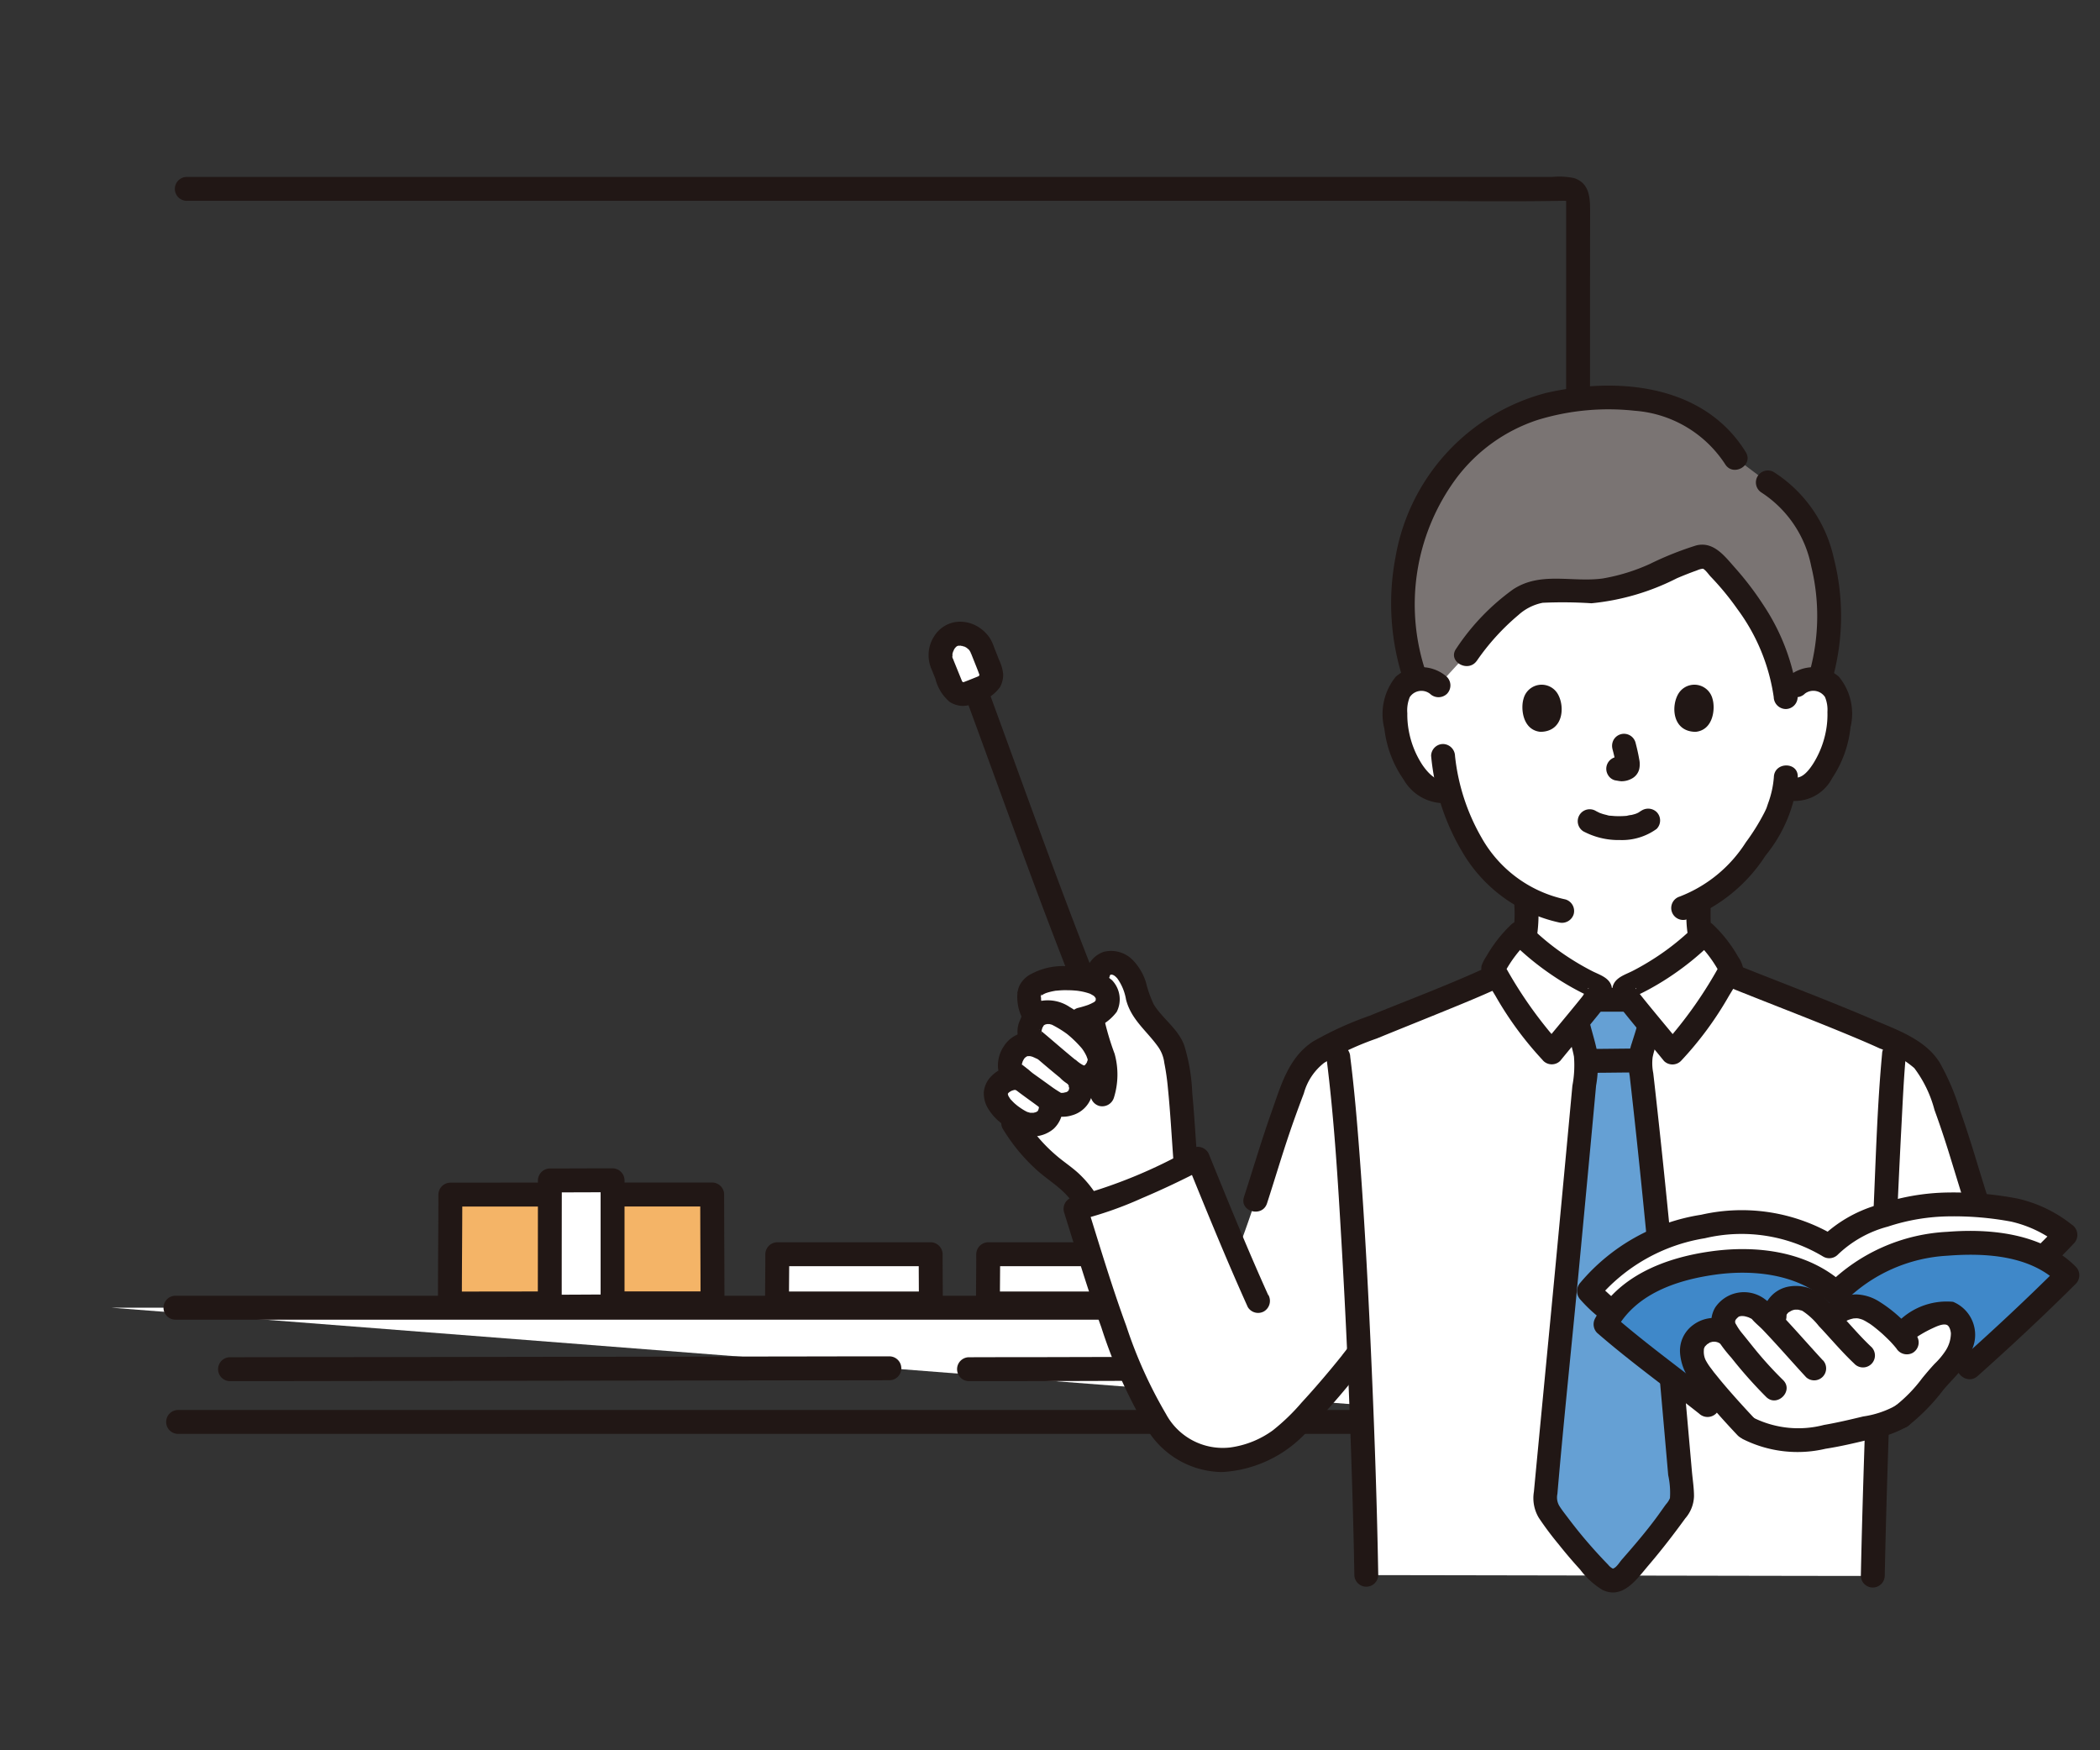 <svg xmlns="http://www.w3.org/2000/svg" width="120" height="100" viewBox="0 0 120 100"><rect x="0" y="0" width="120" height="100" fill="#333333" stroke="none"/><g transform="translate(9.388 10.082)"><path d="M265.057,347.337c0-1.941,0-4.135,0-6.518l-83.754,0" transform="translate(-184.307 -276.186)" fill="#fff"/><path d="M191.336,359.94" transform="translate(-190.913 -288.782)" fill="#fff"/><path d="M192.519,152.817h9.347l13.559,0,15.692,0,15.862,0,14.069,0c3.4,0,6.8.064,10.2,0,.039,0,.159.015.134-.005s-.023-.02-.019.041c0,.085,0,.172,0,.257v2.291q0,2.448,0,4.9,0,7.18-.009,14.361-.005,8.591-.011,17.182,0,8.036-.01,16.072,0,1.658,0,3.316a.683.683,0,0,0,1.365,0q.006-7.732.01-15.463.006-8.669.011-17.339,0-7.712.009-15.425,0-4.746.005-9.492c0-.8.008-1.689-.92-1.993a4.166,4.166,0,0,0-1.246-.065h-6.147l-13.279,0-15.663,0-16.144,0-14.354,0H192.519a.683.683,0,0,0,0,1.365Z" transform="translate(-191.258 -151.428)" fill="#211715"/><path d="M191.9,340.778" transform="translate(-191.282 -276.159)" fill="none" stroke="#211715" stroke-miterlimit="10" stroke-width="1"/><path d="M191.063,359.291h19.372l16.619,0,18.071,0h18.918a.683.683,0,0,0,0-1.365H247.322l-18.074,0-16.921,0H191.063a.683.683,0,0,0,0,1.365Z" transform="translate(-190.299 -287.45)" fill="#211715"/><path d="M260.922,338.818h-70.3a.683.683,0,0,0,0,1.365h70.3a.683.683,0,0,0,0-1.365Z" transform="translate(-190.01 -274.868)" fill="#211715"/><path d="M292.7,334.677c0-1.7.015-1.8.015-2.815l8.765,0c0,1.314.01,1.89.01,2.813C299.7,334.672,295.492,334.677,292.7,334.677Z" transform="translate(-257.684 -270.284)" fill="#fff"/><path d="M328.015,334.677c0-1.7.015-1.8.015-2.815l8.765,0c0,1.314.01,1.89.01,2.813C335.015,334.672,330.809,334.677,328.015,334.677Z" transform="translate(-280.949 -270.284)" fill="#fff"/><path d="M237.491,348.964q-2.3,0-4.6.005l-8.318.012-9.753.015-8.9.013q-2.882,0-5.765.006h-.393a.683.683,0,0,0,0,1.365q2.6,0,5.2-.005l8.629-.012,9.771-.015,8.628-.013q2.6,0,5.2-.006h.3a.683.683,0,0,0,0-1.365Z" transform="translate(-196.031 -281.552)" fill="#211715"/><path d="M346.3,348.964q-3.942,0-7.883.017-5.29.014-10.58.027-2.171,0-4.342.007a.683.683,0,0,0,0,1.365q4.4,0,8.8-.017l10.327-.027q1.839,0,3.678-.006a.683.683,0,0,0,0-1.365Z" transform="translate(-277.536 -281.552)" fill="#211715"/><path d="M292.063,333.359c0-.938.014-1.877.015-2.815l-.683.683,8.765,0-.683-.683c0,.937.01,1.875.01,2.813l.683-.683q-4.4,0-8.79,0a.683.683,0,0,0,0,1.365q4.4,0,8.79,0a.692.692,0,0,0,.683-.683c0-.938-.01-1.876-.01-2.813a.692.692,0,0,0-.683-.683l-8.765,0a.692.692,0,0,0-.683.683c0,.938-.015,1.876-.015,2.815A.683.683,0,0,0,292.063,333.359Z" transform="translate(-256.367 -268.967)" fill="#211715"/><path d="M327.38,333.359c0-.938.014-1.877.015-2.815l-.683.683,8.765,0-.683-.683c0,.937.01,1.875.01,2.813l.683-.683q-4.4,0-8.79,0a.683.683,0,0,0,0,1.365q4.4,0,8.79,0a.693.693,0,0,0,.683-.683c0-.938-.01-1.876-.01-2.813a.693.693,0,0,0-.683-.683l-8.765,0a.693.693,0,0,0-.683.683c0,.938-.014,1.876-.015,2.815A.683.683,0,0,0,327.38,333.359Z" transform="translate(-279.631 -268.967)" fill="#211715"/><g transform="translate(15.639 56.67)"><path d="M237.923,328.091c0-4.353.025-3.625.025-6.222,3.71,0,9.818-.007,14.963-.007,0,3.366.018,3.853.018,6.218C249.872,328.08,242.693,328.091,237.923,328.091Z" transform="translate(-237.24 -320.368)" fill="#f4b467"/><path d="M237.288,326.774c0-2.074.025-4.148.025-6.222l-.683.683q7.481,0,14.963-.007l-.683-.683c0,2.073.017,4.145.018,6.218l.683-.683q-7.5,0-15.006.012a.683.683,0,0,0,0,1.365q7.5,0,15.006-.012a.692.692,0,0,0,.683-.683c0-2.073-.017-4.145-.018-6.218a.692.692,0,0,0-.683-.683q-7.481,0-14.963.007a.693.693,0,0,0-.683.683c0,2.074-.025,4.148-.025,6.222A.683.683,0,0,0,237.288,326.774Z" transform="translate(-235.923 -319.051)" fill="#211715"/><path d="M254.644,326.706c0-5.046.006-4.2.006-7.213.889,0,2.351-.008,3.583-.008,0,3.9,0,4.466,0,7.208C257.505,326.693,255.786,326.706,254.644,326.706Z" transform="translate(-248.255 -318.802)" fill="#fff"/><path d="M254.009,325.389q0-3.607.006-7.213l-.683.683c1.194,0,2.389-.008,3.583-.008l-.683-.683q0,3.6,0,7.208l.683-.683c-1.2,0-2.4.013-3.593.013a.683.683,0,0,0,0,1.365c1.2,0,2.4-.013,3.593-.013a.693.693,0,0,0,.683-.683q0-3.6,0-7.208a.692.692,0,0,0-.683-.683c-1.194,0-2.389.008-3.583.008a.693.693,0,0,0-.683.683q0,3.606-.006,7.213A.683.683,0,0,0,254.009,325.389Z" transform="translate(-246.938 -317.485)" fill="#211715"/></g><g transform="translate(43.671 11.949)"><path d="M335.092,283.884c-.025.085-.059.2-.1.346a2.748,2.748,0,0,0-.617-.183c-1.48-.271-3.1.056-3.149.821a2.037,2.037,0,0,0,.33,1.318c-.262.263-.454,1.018-.253,1.18l.19.4a.993.993,0,0,0-1.03.283c-.3.332-.535,1.05-.169,1.312l.532.379-.112-.039c-.615-.213-1.469.329-1.418.891a1.749,1.749,0,0,0,.7,1.089,9.7,9.7,0,0,0,2.618,3.157c.263.206.537.4.791.616a5.4,5.4,0,0,1,1.21,1.477,37.152,37.152,0,0,0,5.544-2.316c-.238-3.064-.338-6.092-.883-6.935-.692-1.071-1.618-1.543-1.87-2.7-.176-.8-.6-1.858-1.456-1.908a.774.774,0,0,0-.816.653S335.121,283.784,335.092,283.884Z" transform="translate(-325.462 -250.096)" fill="#fff"/><path d="M419.137,217.912a1.51,1.51,0,0,1,1.208-.353,1.425,1.425,0,0,1,1.025.681,2.015,2.015,0,0,1,.211.811,6.037,6.037,0,0,1-.616,3.2,3.84,3.84,0,0,1-.992,1.3,1.2,1.2,0,0,1-1.486.137,9.072,9.072,0,0,1-.393,1.42,11.983,11.983,0,0,1-4.53,5.176,7.739,7.739,0,0,0,.264,2.721c.491,1.212,3.137,2.74,3.319,2.819,0,0-.814,9.568-8.195,9.568-8.7,0-8.416-9.781-8.416-9.781.182-.079,2.415-1.394,2.906-2.606a8.7,8.7,0,0,0,.266-2.93,8.91,8.91,0,0,1-2.337-2,10.225,10.225,0,0,1-2.059-4.147l-.149.04a1.442,1.442,0,0,1-1.308-.413,3.84,3.84,0,0,1-.992-1.3,6.045,6.045,0,0,1-.616-3.2,2.016,2.016,0,0,1,.211-.811,1.425,1.425,0,0,1,1.025-.681,1.509,1.509,0,0,1,1.208.353s.466-9.69,10.072-9.69S419.137,217.912,419.137,217.912Z" transform="translate(-369.552 -200.789)" fill="#fff"/><path d="M421.531,198.016a8.187,8.187,0,0,0-.335-1.1,6.642,6.642,0,0,0-2.842-3.635l-1.837-1.381c-1.832-3.034-5.21-3.627-8.089-3.425-3.418.239-5.855,1.157-8.077,3.767a12.735,12.735,0,0,0-2.1,12.3.623.623,0,0,1,.09-.019,1.51,1.51,0,0,1,1.208.353l1.6-1.744c.67-.953,2.571-3.316,4.016-3.6a20.946,20.946,0,0,1,3.206-.026c1.942-.078,3.548-1,5.272-1.669.229-.089.461-.174.7-.252a.941.941,0,0,1,.409-.067.726.726,0,0,1,.412.239,13.664,13.664,0,0,1,4.218,7.684l.617-.56a1.51,1.51,0,0,1,1.208-.353,1.122,1.122,0,0,1,.134.028A13.037,13.037,0,0,0,421.531,198.016Z" transform="translate(-370.406 -187.76)" fill="#7a7473"/><path d="M445.023,272.41a6.709,6.709,0,0,0,.359,2.791,4.19,4.19,0,0,0,1.129,1.376,14,14,0,0,0,1.573,1.172,6.824,6.824,0,0,0,.862.516.7.7,0,0,0,.934-.245.688.688,0,0,0-.245-.934,6.357,6.357,0,0,1-.774-.459q-.34-.218-.669-.453c-.12-.086-.239-.173-.356-.263.1.077-.07-.057-.089-.072q-.088-.071-.174-.143a6.548,6.548,0,0,1-.627-.6c-.039-.042-.075-.087-.113-.13q-.073-.091,0,.009c-.022-.028-.042-.057-.063-.086a2.108,2.108,0,0,1-.177-.3c-.064-.135.044.158-.024-.074-.032-.108-.064-.215-.088-.326a3.5,3.5,0,0,1-.072-.52c-.032-.421-.027-.844-.024-1.265a.683.683,0,0,0-1.365,0Z" transform="translate(-401.695 -242.638)" fill="#211715"/><path d="M410.04,272.12a7.534,7.534,0,0,1-.151,2.1c-.008.027-.091.268-.042.15-.02.049-.046.1-.071.144a3.176,3.176,0,0,1-.184.289c-.046.062-.047.064,0,.005-.019.024-.039.048-.059.071-.042.047-.083.1-.125.142-.1.1-.195.2-.3.3-.177.167-.449.4-.582.5-.113.087-.382.281-.564.4a5.508,5.508,0,0,1-.755.461.688.688,0,0,0-.245.934.7.7,0,0,0,.934.245,5.893,5.893,0,0,0,.847-.524,10.508,10.508,0,0,0,1.425-1.143,3.776,3.776,0,0,0,1.027-1.573,8.439,8.439,0,0,0,.211-2.5.683.683,0,0,0-1.365,0Z" transform="translate(-376.567 -242.446)" fill="#211715"/><path d="M448.287,250.718a5.509,5.509,0,0,1-.331,1.5l-.072.213c0,.013-.075.2-.027.079s-.029.063-.039.082c-.023.047-.045.094-.068.14a12.305,12.305,0,0,1-1.065,1.712,7.8,7.8,0,0,1-3.785,3.1.683.683,0,0,0,.363,1.316,9.226,9.226,0,0,0,4.547-3.659,8.268,8.268,0,0,0,1.842-4.492c.036-.878-1.329-.877-1.365,0Z" transform="translate(-399.982 -228.349)" fill="#211715"/><path d="M402.217,247.127a13.043,13.043,0,0,0,1.776,5.474,8.523,8.523,0,0,0,5.531,4.038.7.7,0,0,0,.84-.477.688.688,0,0,0-.477-.84,7.228,7.228,0,0,1-4.79-3.53,11.841,11.841,0,0,1-1.515-4.665.7.7,0,0,0-.683-.683.687.687,0,0,0-.683.683Z" transform="translate(-373.497 -225.967)" fill="#211715"/><path d="M461.936,235.093a.8.8,0,0,1,1.16.19,1.908,1.908,0,0,1,.138.849,5.094,5.094,0,0,1-.073,1.019,5.367,5.367,0,0,1-.719,1.9c-.253.4-.66.941-1.133.815a.683.683,0,0,0-.363,1.316,2.411,2.411,0,0,0,2.561-1.271,6.444,6.444,0,0,0,1.045-2.9,3.312,3.312,0,0,0-.664-2.891,2.21,2.21,0,0,0-2.918.012.688.688,0,0,0,0,.965.7.7,0,0,0,.965,0Z" transform="translate(-411.868 -217.487)" fill="#211715"/><path d="M397.84,234.129a2.211,2.211,0,0,0-2.917-.012,3.375,3.375,0,0,0-.655,2.969,6.347,6.347,0,0,0,1.1,2.911,2.673,2.673,0,0,0,2.648,1.329c.858-.189.495-1.505-.363-1.316-.48.106-.993-.522-1.225-.87a5.289,5.289,0,0,1-.765-1.933,5.036,5.036,0,0,1-.084-1,2.005,2.005,0,0,1,.139-.919.8.8,0,0,1,1.161-.19.7.7,0,0,0,.965,0,.688.688,0,0,0,0-.965Z" transform="translate(-368.22 -217.488)" fill="#211715"/><path d="M397.534,202.879a12.123,12.123,0,0,1,1.719-11.144,9.527,9.527,0,0,1,4.627-3.326,13.81,13.81,0,0,1,5.568-.531,6.756,6.756,0,0,1,5.166,3.052c.46.747,1.642.062,1.179-.689-2.4-3.888-7.346-4.318-11.426-3.377a11.759,11.759,0,0,0-8.588,9.375,14.088,14.088,0,0,0,.439,7c.274.83,1.593.474,1.316-.363Z" transform="translate(-369.094 -186.441)" fill="#211715"/><path d="M407.359,219.705a13.157,13.157,0,0,1,2.375-2.615,2.9,2.9,0,0,1,1.389-.7,25.091,25.091,0,0,1,2.788.028,13.646,13.646,0,0,0,4.887-1.432c.373-.158.749-.309,1.131-.443a1.166,1.166,0,0,1,.346-.1c.136.044.351.353.445.451a15.683,15.683,0,0,1,1.536,1.867,11.1,11.1,0,0,1,2.069,5.017.7.7,0,0,0,.683.683.687.687,0,0,0,.683-.683,12.174,12.174,0,0,0-1.937-5.229,17.642,17.642,0,0,0-1.65-2.167c-.581-.654-1.212-1.511-2.2-1.271a18.448,18.448,0,0,0-2.654,1.059,10.924,10.924,0,0,1-2.694.831c-1.747.241-3.553-.417-5.131.628a12.979,12.979,0,0,0-3.248,3.388c-.508.719.675,1.4,1.179.689Z" transform="translate(-376.028 -203.982)" fill="#211715"/><path d="M456.911,201.9a6.517,6.517,0,0,1,2.838,4.216,11.98,11.98,0,0,1-.077,5.975.683.683,0,0,0,1.316.363,13.376,13.376,0,0,0,.047-6.82,7.812,7.812,0,0,0-3.436-4.914.683.683,0,0,0-.689,1.179Z" transform="translate(-409.308 -195.786)" fill="#211715"/><path d="M359.178,310.755c-.072-2.64-.177-5.639-.31-8.681l-.095.124-.313.41a39.785,39.785,0,0,1-3.777,4.183,5.77,5.77,0,0,1-4.407,1.363c-2.328-.377-3.346-2.591-4.3-4.752a91.629,91.629,0,0,1-3.31-9.554,34.329,34.329,0,0,0,6.995-2.869c.769,1.891,1.448,3.577,2.223,5.394,1.4-3.619,1.756-5.6,3.127-9.178a3.881,3.881,0,0,1,2.6-2.85c1.87-.845,6.351-2.561,8.618-3.576a7.963,7.963,0,0,1,1.817-2.678,15.127,15.127,0,0,0,4.368,3.044c.09.041.191.091.22.186a.35.35,0,0,1-.051.247h1.5a.351.351,0,0,1-.05-.247c.029-.095.13-.145.22-.186a15.133,15.133,0,0,0,4.369-3.044,7.831,7.831,0,0,1,1.739,2.5c1.988.8,7.059,2.746,8.969,3.669a5.629,5.629,0,0,1,1.751,1.061,5.8,5.8,0,0,1,1.042,1.922c1.381,3.605,1.663,5.517,3.044,9.122h-6.318c-.262,6.235-.519,13.573-.619,18.457-4.561,0-25.362-.047-28.941-.047C359.27,313.672,359.214,312.081,359.178,310.755Z" transform="translate(-334.273 -246.813)" fill="#fff"/><path d="M425.871,322.105a39.173,39.173,0,0,0,2.78-3.423c.255-.371.472-.571.5-.848a6.517,6.517,0,0,0-.063-1.084c-.53-5.951-1.315-15.253-2.326-23.934a3.782,3.782,0,0,1,.235-1.036c.145-.447.45-1.473.29-1.108-.163-.2-.323-.392-.475-.578-.265-.324-.5-.616-.665-.831l-1.976,0c-.165.214-.4.506-.664.828l-.328.4c.086.461.251.951.359,1.414.02.092.043.18.065.272a2.517,2.517,0,0,1,.1.6c-.735,7.994-1.679,17.875-2.339,24.712a1.545,1.545,0,0,0,.061.775,3.622,3.622,0,0,0,.4.612,27.9,27.9,0,0,0,2.749,3.254,1.114,1.114,0,0,0,.615.32.941.941,0,0,0,.674-.334Z" transform="translate(-386.095 -254.173)" fill="#65a0d4"/><path d="M330.441,302.65c.019.026.08.145.027.03-.063-.136,0,.109-.012-.041-.014-.133,0,.023,0,.054s0,.038,0,.056c0,.081.035-.163.007-.047-.01.038-.017.076-.028.114s-.064.176-.018.064-.018.029-.032.052a.289.289,0,0,0-.028.045c-.018.056.088-.092.045-.057a.232.232,0,0,0-.044.045c-.028.043.063-.053.072-.054a.522.522,0,0,0-.124.073c-.058.038.061-.024.065-.025a.411.411,0,0,0-.062.023,1.519,1.519,0,0,1-.174.047c-.158.032.1,0-.022,0-.045,0-.09,0-.135,0a.662.662,0,0,0-.089-.006s.142.03.074.008-.119-.035-.177-.053c-.078-.023.04.018.04.018-.017,0-.057-.027-.072-.034q-.084-.041-.164-.089c-.108-.064-.212-.135-.313-.209-.028-.021-.061-.042-.086-.065,0,0,.091.073.032.024s-.09-.073-.134-.111c-.089-.078-.167-.163-.248-.248s.054.086-.017-.019c-.032-.048-.064-.1-.093-.146l-.035-.064c-.062-.113.016.018.011.032a1.1,1.1,0,0,0-.051-.181c.006.007,0,.126.011.073a.266.266,0,0,0,0-.049c-.009-.112,0,.188,0,.035,0-.016.015-.032.016-.048,0,.007-.071.129-.033.085.015-.017.11-.164.034-.064s.035-.028.06-.054c.009-.01.038-.026.043-.038-.014.036-.133.089-.029.025.039-.024.078-.049.119-.071a.406.406,0,0,0,.071-.036c-.014.019-.144.051-.052.024.051-.015.1-.033.153-.044.019,0,.04-.006.058-.011.07-.019-.174,0-.045.009.045,0,.091,0,.136,0,.084,0-.14-.045-.068-.007a.649.649,0,0,0,.092.026.688.688,0,0,0,.84-.477.7.7,0,0,0-.477-.84,1.893,1.893,0,0,0-1.821.485,1.482,1.482,0,0,0-.457.933,1.682,1.682,0,0,0,.283,1.007,3,3,0,0,0,.689.754,4.241,4.241,0,0,0,.884.58,2.031,2.031,0,0,0,1.133.186,1.855,1.855,0,0,0,1-.426,1.656,1.656,0,0,0,.325-1.988.7.7,0,0,0-.934-.245.69.69,0,0,0-.245.934Z" transform="translate(-324.147 -261.481)" fill="#211715"/><path d="M332.479,295a2.082,2.082,0,0,0-1.45-.235,1.73,1.73,0,0,0-1.008.746,1.977,1.977,0,0,0-.34,1.159,1.229,1.229,0,0,0,.192.624,1.21,1.21,0,0,0,.33.327l.113.083c-.086-.065.081.066.1.08.508.411,1.045.782,1.57,1.17a4.12,4.12,0,0,0,.675.434,1.763,1.763,0,0,0,1.243.075,1.628,1.628,0,0,0,1.1-.99,1.691,1.691,0,0,0-.214-1.583.7.7,0,0,0-.934-.245.691.691,0,0,0-.245.934,1.212,1.212,0,0,1,.139.231c-.057-.136,0,.19,0-.008,0,.029,0,.22.007.118s0,.005-.011.032-.02.1-.037.114.084-.147.01-.038a.255.255,0,0,0-.034.056c-.02.079.089-.1.03-.036-.031.032-.043.091-.014.024s.024-.012-.026.015l-.063.036c-.121.072.022-.019.026-.009s-.109.035-.122.038c-.033.009-.067.013-.1.023-.093.026.126,0,.031,0l-.171,0c-.141,0,.05,0,.045.009s-.038-.013-.044-.011-.045-.017-.049-.017c.03,0,.166.083.066.025a6.174,6.174,0,0,1-.528-.34q-.512-.371-1.027-.737c-.014-.01-.119-.087-.056-.04s-.041-.032-.054-.043l-.172-.14c-.068-.055-.136-.111-.2-.165l-.191-.148-.055-.042q-.1-.073-.031-.021l.025.02q-.058-.06,0,.011c.059.083.021.025.01,0,.071.133.044.1.027.052-.038-.114.02.049.006.058,0,0,0-.094,0-.088,0-.112.014.057-.009.045a.855.855,0,0,1,.047-.185.385.385,0,0,1,.033-.091c-.087.108-.026.057,0,.01a.979.979,0,0,1,.109-.177c.011,0-.118.125-.026.039a.819.819,0,0,0,.079-.078c.051-.063-.109.052-.033.025a.625.625,0,0,0,.1-.057c.092-.057-.038.032-.038.015a.541.541,0,0,1,.089-.026c.117-.039-.021.014-.04,0a.689.689,0,0,0,.125,0c.025,0,.133.018.042,0s.056.016.075.021c.039.011.077.024.116.037-.113-.039.056.028.081.041a.683.683,0,0,0,.689-1.179Z" transform="translate(-325.716 -257.769)" fill="#211715"/><path d="M336.341,292.831c-.577-.468-1.137-.955-1.7-1.434q-.16-.135-.321-.268a1.152,1.152,0,0,0-.1-.077c-.06-.039-.054-.092.034.068s.045.134.035.08c.04.2.009.1.009.034,0,0,.007-.083,0-.085.033.024-.036.157,0,.021.019-.072.034-.143.058-.214a.448.448,0,0,1,.034-.093c-.083.125-.03.065-.009.031a.457.457,0,0,0,.056-.1c.029-.044.014-.026-.046.053a.6.6,0,0,1,.044-.048c.018-.016.108-.081.034-.034-.088.056.066-.031.068-.033-.024.014-.132.04-.013.008l.105-.028c.123-.032.008,0-.018,0,.046,0,.092,0,.138,0s.152.037.012,0c.054.015.108.028.161.044-.03-.009-.134-.069,0,0l.123.064q.133.072.262.149a5.7,5.7,0,0,1,.5.335c-.1-.073-.013-.009.005.006l.092.077c.076.065.151.131.223.2.133.125.262.256.384.392.034.037.067.075.1.114s.1.134.017.019c.042.06.085.12.123.183s.083.145.12.221c.008.017.057.129.025.053s.034.1.041.115l.007.024c.016.075.017.063,0-.036a.368.368,0,0,1,0,.151c.005-.012.042-.155,0-.029-.014.038-.075.18,0,.035-.016.032-.031.064-.049.095s-.118.145-.015.037c-.024.026-.046.053-.071.077a.693.693,0,0,1-.057.053q-.057.049.037-.029c-.028.012-.058.035-.086.05q.123-.048.008-.013l.071-.012c-.133-.024,0,0,.016.007-.053-.015-.157-.057-.052-.007a1.8,1.8,0,0,1-.272-.162c-.018-.013-.114-.084-.041-.028s-.071-.058-.085-.07a.7.7,0,0,0-.965,0,.69.69,0,0,0,0,.965,2.172,2.172,0,0,0,1.454.656,1.615,1.615,0,0,0,1.309-.978,1.737,1.737,0,0,0,.174-.8,2.225,2.225,0,0,0-.272-.87,4.258,4.258,0,0,0-.9-1.138,6.492,6.492,0,0,0-1.221-.922,2.242,2.242,0,0,0-1.648-.349,1.65,1.65,0,0,0-1.174,1.057,1.575,1.575,0,0,0-.022,1.353,2.207,2.207,0,0,0,.52.489c.17.143.338.287.507.432.42.36.843.717,1.273,1.066a.7.7,0,0,0,.965,0A.69.69,0,0,0,336.341,292.831Z" transform="translate(-327.858 -254.235)" fill="#211715"/><path d="M345.738,282.594c.032-.1.026-.153.1-.16.14-.013.282.131.36.223a2.886,2.886,0,0,1,.491,1.193c.287,1.142,1.167,1.777,1.822,2.689a2.012,2.012,0,0,1,.367.938,13.562,13.562,0,0,1,.205,1.436c.141,1.387.214,2.78.318,4.169.066.871,1.431.878,1.365,0-.1-1.3-.17-2.6-.292-3.9a10.63,10.63,0,0,0-.461-2.719c-.351-.933-1.21-1.492-1.729-2.31a6.366,6.366,0,0,1-.46-1.3,3.234,3.234,0,0,0-.77-1.275,1.74,1.74,0,0,0-1.628-.45,1.533,1.533,0,0,0-1.009,1.1c-.263.84,1.054,1.2,1.316.363Z" transform="translate(-335.405 -248.78)" fill="#211715"/><path d="M343.408,290.845a11.449,11.449,0,0,0,.592,2.226,3.151,3.151,0,0,1,.036,2.01.69.69,0,0,0,.477.84.7.7,0,0,0,.84-.477,4.445,4.445,0,0,0,.039-2.5,15.283,15.283,0,0,1-.619-2.1.7.7,0,0,0-.683-.683c-.334.015-.728.3-.683.683Z" transform="translate(-334.758 -254.766)" fill="#211715"/><path d="M336.72,287.346a2.8,2.8,0,0,0,1.872-1.089,1.579,1.579,0,0,0-.269-1.814,3.538,3.538,0,0,0-2.519-.794,3.836,3.836,0,0,0-2.248.525,1.58,1.58,0,0,0-.465.482,1.272,1.272,0,0,0-.127.3c-.007.024-.01.048-.015.072-.112.541.023-.277-.037.272a2.719,2.719,0,0,0,.342,1.423.688.688,0,0,0,.934.245.7.7,0,0,0,.245-.934c-.023-.049-.047-.1-.067-.148.006.015.025.062,0-.007s-.051-.143-.071-.217a1.6,1.6,0,0,1-.037-.17c.024.149.01-.029.01-.086,0-.015,0-.107,0-.015-.008.163-.024-.284.012-.09.011.061-.01.068,0,.018.007-.029.037-.071-.009.012-.054.1-.007.02.008,0,.04-.058-.05.065-.049.06,0-.035.1-.093.118-.115-.074.075-.065.048.011,0,.049-.029.1-.051.153-.08s-.035.015-.043.017c.035-.011.069-.026.1-.037.073-.025.147-.046.222-.065q.089-.022.179-.04l.125-.023c.006,0,.112-.016.038-.006s.035,0,.041,0l.135-.012q.121-.009.243-.013c.168,0,.335,0,.5.008q.11.007.219.017c.013,0,.163.017.092.009-.047-.006.079.012.092.014a3.313,3.313,0,0,1,.511.119l.1.034c-.012,0-.085-.039-.015-.007s.138.073.205.112c.024.014.045.031.068.046-.116-.075-.045-.038-.02-.01s.065.069.1.1c-.125-.127-.031-.011,0,.024.049.056-.045-.064-.029-.069a.853.853,0,0,1,.025.093c0,.016.005.034.01.05.023.081-.053-.008-.011-.084a.326.326,0,0,0,0,.1.4.4,0,0,0,0,.062c-.006-.009.038-.152.015-.105-.016.031-.069.157,0,.051s-.01,0-.022.032c-.034.087.025-.05.048-.056-.013,0-.037.043-.047.053s-.039.035-.054.052c-.061.067.03-.013.043-.03a.519.519,0,0,1-.153.1c-.06.034-.123.062-.185.094.118-.061-.04.016-.086.032a5.944,5.944,0,0,1-.6.176.683.683,0,0,0,.363,1.316Z" transform="translate(-327.84 -250.474)" fill="#211715"/><path d="M330.317,308.879a10.463,10.463,0,0,0,1.989,2.4c.4.352.846.655,1.232.985a4.765,4.765,0,0,1,.967,1.108.683.683,0,1,0,1.179-.689,6.22,6.22,0,0,0-1.062-1.28c-.4-.362-.839-.647-1.235-.988a9.008,9.008,0,0,1-1.891-2.224.683.683,0,0,0-1.179.689Z" transform="translate(-326.076 -266.421)" fill="#211715"/><path d="M323.983,236.476c1.518,4.124,3,8.261,4.548,12.373q.68,1.8,1.383,3.6a.7.7,0,0,0,.84.477.688.688,0,0,0,.477-.84c-1.706-4.341-3.289-8.73-4.886-13.113q-.521-1.431-1.046-2.862c-.3-.817-1.621-.464-1.316.363Z" transform="translate(-321.934 -218.856)" fill="#211715"/><path d="M320.16,229.692l.51,1.254a.754.754,0,0,0,.977.417l.849-.34a.752.752,0,0,0,.419-.975c-.288-.728-.382-.962-.5-1.253a1.348,1.348,0,0,0-1.592-.772A1.3,1.3,0,0,0,320.16,229.692Z" transform="translate(-319.382 -213.797)" fill="#fff"/><path d="M318.185,228.555l.272.669a2.528,2.528,0,0,0,.823,1.33,1.458,1.458,0,0,0,.746.226,1.914,1.914,0,0,0,.788-.2,2.256,2.256,0,0,0,1.336-.876,1.458,1.458,0,0,0,.18-.759,2.444,2.444,0,0,0-.223-.771q-.151-.38-.3-.761a2.625,2.625,0,0,0-.243-.519,2.171,2.171,0,0,0-.546-.556,1.99,1.99,0,0,0-1.241-.369,1.752,1.752,0,0,0-1.377.812,1.982,1.982,0,0,0-.213,1.772.7.7,0,0,0,.84.477.69.69,0,0,0,.476-.84c-.022-.057-.1-.209-.078-.275l.011.073c0-.027,0-.054,0-.081s-.012-.107,0-.132c0,.005-.037.163,0,.028.011-.041.019-.082.032-.123.036-.116.044-.02-.007,0a1.04,1.04,0,0,0,.067-.13c.02-.034.044-.066.065-.1.05-.079-.114.112-.006.012.022-.02.041-.043.063-.064l.032-.029c.045-.037.044-.037,0,0l-.035.028c.023-.015.045-.03.069-.043.085-.061-.034.018-.058.018a.611.611,0,0,0,.11-.034l.038-.009q.109-.019-.065.007a.834.834,0,0,0,.18,0c.092,0,.064.049-.04-.009a.435.435,0,0,0,.081.016c.033.007.169.072.2.061-.048.017-.127-.063-.047-.018.043.024.088.046.13.073a.616.616,0,0,0,.088.061c-.039.015-.105-.095-.038-.025.03.031.061.062.092.092.077.073-.045-.027-.024-.037a1.131,1.131,0,0,1,.115.189c.025.045.034.123-.022-.056.008.024.019.048.029.071q.115.287.229.574.088.219.174.439c.03.076.055.155.086.231.053.13.012-.144,0-.007v.043c-.005.075,0,.058.009-.053-.008,0-.014.089-.023.082-.028-.021.084-.141.008-.027s.017-.018.02-.016-.065.057-.061.061.128-.1-.005,0c-.024.016-.107.046.021-.006l-.333.134c-.18.072-.359.147-.541.211-.119.042.04-.018.051,0h-.13c.007-.008.175.031.055,0s.111.075,0,.006c-.134-.086,0,.006,0,.01l-.032-.029q-.073-.08.021.039a.745.745,0,0,1-.048-.075c-.067-.1.037.1-.018-.037-.074-.185-.15-.369-.225-.554l-.236-.582a.7.7,0,0,0-.84-.476A.69.69,0,0,0,318.185,228.555Z" transform="translate(-318.066 -212.478)" fill="#211715"/><path d="M427.34,298.818c.944,0,1.887-.021,2.831-.021a.683.683,0,0,0,0-1.365c-.944,0-1.887.021-2.831.021a.683.683,0,1,0,0,1.365Z" transform="translate(-389.599 -259.555)" fill="#211715"/><path d="M421.228,291.876c.128.6.339,1.187.454,1.793a6.2,6.2,0,0,1-.09,1.661q-.153,1.651-.307,3.3-.326,3.493-.657,6.985c-.408,4.307-.828,8.613-1.236,12.92a2.19,2.19,0,0,0,.283,1.487,17.958,17.958,0,0,0,1.134,1.515q.589.742,1.229,1.442a4.537,4.537,0,0,0,1.284,1.166c1.167.547,1.958-.635,2.619-1.409.74-.866,1.431-1.761,2.1-2.683a2.012,2.012,0,0,0,.5-1.267c0-.474-.078-.955-.12-1.428q-.127-1.438-.254-2.877-.286-3.234-.582-6.466-.377-4.078-.8-8.152-.216-2.074-.447-4.146-.062-.555-.126-1.111a2.8,2.8,0,0,1-.035-.9c.114-.551.34-1.083.481-1.629a.683.683,0,0,0-1.316-.363c-.1.4-.232.793-.356,1.187a4.262,4.262,0,0,0-.2.922,4.948,4.948,0,0,0,.08.942q.2,1.751.387,3.5.378,3.545.714,7.1c.388,4.07.743,8.144,1.1,12.217a4.66,4.66,0,0,1,.1,1.309,1.174,1.174,0,0,1-.228.357c-.188.257-.368.519-.557.775-.614.827-1.286,1.611-1.965,2.384-.12.137-.3.438-.473.5-.1.037.094.064-.055.007a.806.806,0,0,1-.252-.213q-.63-.648-1.218-1.334c-.358-.417-.7-.844-1.033-1.284-.183-.245-.381-.488-.543-.747a.949.949,0,0,1-.108-.681c.351-4.1.788-8.2,1.177-12.293q.353-3.718.7-7.436.168-1.8.334-3.6a6.962,6.962,0,0,0,.073-1.873c-.121-.657-.347-1.29-.485-1.943-.182-.859-1.5-.5-1.316.363Z" transform="translate(-384.8 -255.332)" fill="#211715"/><path d="M430.3,287.263l-1.972,0a.683.683,0,1,0,0,1.365l1.972,0a.683.683,0,0,0,0-1.365Z" transform="translate(-390.249 -252.856)" fill="#211715"/><path d="M436.476,284.09a19.53,19.53,0,0,0,2.746-3.724c.2-.326.393-.652.591-.977a.973.973,0,0,0,.207-.642,1.728,1.728,0,0,0-.271-.6,7.987,7.987,0,0,0-1.439-1.848.694.694,0,0,0-.965,0A14.2,14.2,0,0,1,435,278.2c-.413.267-.837.516-1.274.741s-1,.372-1.147.891a1.212,1.212,0,0,0,.313,1.05c.285.378.586.745.886,1.111.574.7,1.158,1.395,1.73,2.1a.688.688,0,0,0,.965,0,.7.7,0,0,0,0-.965c-.478-.587-.964-1.166-1.445-1.75-.271-.329-.542-.658-.807-.991-.073-.092-.147-.184-.217-.279-.03-.042-.06-.1-.095-.134-.063-.07.02-.088.01.042l-.093.345q-.179.147-.025.059l.1-.046c.1-.048.2-.1.306-.147q.311-.154.614-.324.625-.349,1.216-.755a15.9,15.9,0,0,0,2.269-1.879h-.965a7.129,7.129,0,0,1,1.416,1.919v-.689a24.266,24.266,0,0,1-3.251,4.631A.683.683,0,0,0,436.476,284.09Z" transform="translate(-393.481 -245.505)" fill="#211715"/><path d="M415.1,283.125a24.273,24.273,0,0,1-3.251-4.631v.689a7.129,7.129,0,0,1,1.416-1.919h-.965a15.947,15.947,0,0,0,2.269,1.879q.59.405,1.215.755.278.155.563.3.153.076.306.148l.153.071q.154.088-.025-.059l-.093-.345c-.009-.115.078-.118.01-.042-.029.032-.051.073-.076.108-.075.1-.156.2-.235.3-.265.333-.536.662-.807.991-.481.584-.967,1.164-1.445,1.75a.7.7,0,0,0,0,.965.687.687,0,0,0,.965,0c.561-.689,1.132-1.368,1.7-2.055.3-.37.607-.742.9-1.123a1.24,1.24,0,0,0,.336-1.081c-.139-.5-.684-.655-1.1-.865-.437-.223-.862-.469-1.275-.734a14.219,14.219,0,0,1-2.394-1.932.7.7,0,0,0-.965,0,7.976,7.976,0,0,0-1.411,1.8,2.541,2.541,0,0,0-.287.56.9.9,0,0,0,.2.732c.2.325.394.652.592.977a19.514,19.514,0,0,0,2.747,3.724A.683.683,0,0,0,415.1,283.125Z" transform="translate(-379.004 -245.505)" fill="#211715"/><path d="M384.672,297.5c.448,3.516.659,7.065.865,10.6q.374,6.421.576,12.851c.068,2.054.124,4.107.159,6.162a.683.683,0,0,0,1.365,0c-.067-3.881-.2-7.762-.367-11.64-.18-4.191-.395-8.382-.714-12.565-.138-1.806-.291-3.613-.52-5.41a.7.7,0,0,0-.683-.683.686.686,0,0,0-.683.683Z" transform="translate(-361.939 -259.147)" fill="#211715"/><path d="M475.388,297.008c-.276,2.97-.357,5.966-.489,8.945q-.309,6.952-.533,13.907c-.075,2.325-.143,4.651-.191,6.978a.683.683,0,0,0,1.365,0c.09-4.377.242-8.752.407-13.126.16-4.248.333-8.5.556-12.742.069-1.32.128-2.644.251-3.961a.688.688,0,0,0-.683-.683.7.7,0,0,0-.683.683Z" transform="translate(-420.9 -258.825)" fill="#211715"/><path d="M384.752,283.588c-2.216,1.024-4.512,1.879-6.769,2.8a19.434,19.434,0,0,0-3.21,1.46c-1.423.921-1.855,2.551-2.393,4.065-.565,1.594-1.041,3.215-1.563,4.823-.272.837,1.046,1.2,1.317.363.432-1.332.83-2.676,1.279-4,.26-.769.54-1.53.827-2.289a3.3,3.3,0,0,1,1.164-1.741,16.621,16.621,0,0,1,2.993-1.383c1.172-.48,2.348-.95,3.52-1.427s2.367-.959,3.525-1.494a.688.688,0,0,0,.245-.934.7.7,0,0,0-.934-.245Z" transform="translate(-352.791 -250.381)" fill="#211715"/><path d="M352.364,322.346c-1.188-2.633-2.276-5.306-3.363-7.982a.7.7,0,0,0-1-.408,28.558,28.558,0,0,1-6.832,2.8.689.689,0,0,0-.477.84c.689,2.2,1.349,4.415,2.133,6.586a28.474,28.474,0,0,0,2.512,5.649,5.082,5.082,0,0,0,4.387,2.623,7.1,7.1,0,0,0,4.929-2.387,43.29,43.29,0,0,0,3.391-3.957.686.686,0,0,0-.245-.934.7.7,0,0,0-.934.245l-.157.2c-.023.03-.218.276-.1.134q-.337.42-.682.835c-.534.641-1.081,1.272-1.647,1.885a11.813,11.813,0,0,1-1.658,1.6,5.363,5.363,0,0,1-2.42.973,3.684,3.684,0,0,1-3.683-1.916,25.886,25.886,0,0,1-2.265-5.022c-.832-2.267-1.521-4.583-2.242-6.887l-.477.84a21.149,21.149,0,0,0,3.6-1.251q1.814-.769,3.56-1.687l-1-.408c1.132,2.784,2.264,5.567,3.5,8.308a.687.687,0,0,0,.934.245.7.7,0,0,0,.245-.934Z" transform="translate(-332.952 -270.381)" fill="#211715"/><path d="M450.9,284.459c2.383.962,4.788,1.872,7.16,2.863.517.216,1.033.437,1.543.671a6.047,6.047,0,0,1,1.961,1.118,6.875,6.875,0,0,1,1.154,2.39c.309.847.593,1.7.86,2.564.6,1.941,1.171,3.887,1.9,5.789a.7.7,0,0,0,.84.476.688.688,0,0,0,.477-.84c-.663-1.739-1.2-3.514-1.744-5.294-.275-.9-.564-1.8-.88-2.693A13.355,13.355,0,0,0,463,288.77c-.827-1.295-2.38-1.825-3.735-2.406-1.381-.592-2.777-1.151-4.173-1.7-1.278-.507-2.562-1-3.837-1.517a.687.687,0,0,0-.84.477.7.7,0,0,0,.477.84Z" transform="translate(-405.235 -250.118)" fill="#211715"/><g transform="translate(37.057 46.098)"><path d="M429.344,327.681a7.074,7.074,0,0,0-.722.794,13.656,13.656,0,0,0,1.238,1.144l.121.09a5.756,5.756,0,0,1,2.724-2.033,12.7,12.7,0,0,1,5.126-.92,7.6,7.6,0,0,1,4.935,1.833,9.656,9.656,0,0,1,4.547-2.53,13.719,13.719,0,0,1,4.6-.245,7.437,7.437,0,0,1,2.655.758l.035-.034c.269-.256.807-.794,1.265-1.278a7.243,7.243,0,0,0-4.534-1.628,14.144,14.144,0,0,0-4.624.17,8.916,8.916,0,0,0-4.346,2.116,8.457,8.457,0,0,0-4.532-1.34,12.7,12.7,0,0,0-5.126.92,9.162,9.162,0,0,0-2.105,1.122A14.51,14.51,0,0,0,429.344,327.681Z" transform="translate(-427.951 -322.84)" fill="#fff"/><path d="M452.2,337.111c1.121-1,4.664-4.326,5.615-5.277a6.707,6.707,0,0,0-4.062-1.759,13.719,13.719,0,0,0-4.6.245,9.655,9.655,0,0,0-4.547,2.53,7.6,7.6,0,0,0-4.935-1.833,12.7,12.7,0,0,0-5.126.92,5.6,5.6,0,0,0-3.128,2.7c1.015.887,4.777,3.78,5.833,4.617Z" transform="translate(-429.795 -327.1)" fill="#3f88c9"/><path d="M456.882,340.41q-.1-.083-.207-.164a1.922,1.922,0,0,0-2.451-.284l-.491.427c-.374-.4-.692-.726-.827-.844a1.528,1.528,0,0,0-1.466-.33c-.578.215-.821.531-.821,1.016,0,0-.024.175-.055.412-.307-.325-.583-.6-.794-.793a1.5,1.5,0,0,0-1.626-.154.939.939,0,0,0-.294,1.347,1.743,1.743,0,0,1,.085.161l-.13-.068a1.316,1.316,0,0,0-1.862.671,1.889,1.889,0,0,0,.149,1.237,26.424,26.424,0,0,0,2.9,3.476c2.025,1.432,5.257.435,7.846-.167a3.427,3.427,0,0,0,1.026-.442,13.407,13.407,0,0,0,2.257-2.372,6.137,6.137,0,0,0,.888-1.076,2.278,2.278,0,0,0,.327-1.6,1.2,1.2,0,0,0-.453-.718,1.455,1.455,0,0,0-1.327.041,6.6,6.6,0,0,0-1.759,1.064A8.207,8.207,0,0,0,456.882,340.41Z" transform="translate(-439.331 -333.13)" fill="#fff"/><path d="M462.49,357.025a5.453,5.453,0,0,1-1.834.605c-.742.179-1.486.355-2.239.484a5.767,5.767,0,0,1-3.952-.374.683.683,0,0,0-.689,1.179,6.977,6.977,0,0,0,4.731.556c.823-.127,1.636-.318,2.445-.513a6.636,6.636,0,0,0,2.226-.759c.724-.489.042-1.672-.689-1.179Z" transform="translate(-444.307 -344.831)" fill="#211715"/><path d="M473.514,341.015A7.809,7.809,0,0,0,471.336,339a2.611,2.611,0,0,0-1.31-.4,2.918,2.918,0,0,0-1.394.413.689.689,0,0,0-.245.934.7.7,0,0,0,.934.245l.123-.066c.014-.007.17-.082.1-.049s.052-.019.063-.024c.038-.014.075-.026.113-.038a1.987,1.987,0,0,1,.248-.056c-.15.025.028.005.086.006.021,0,.173.008.068,0s.022.005.041.01a1.75,1.75,0,0,1,.212.06c.058.02.11.049.025.008.036.018.073.035.109.054.086.045.17.1.252.148s.157.106.233.162c.1.072-.057-.045.032.024l.133.106c.149.121.3.246.438.376s.279.264.41.4q.092.1.181.2c.037.043.073.087.109.13.078.1-.091-.124.039.049a.7.7,0,0,0,.934.245.689.689,0,0,0,.245-.934Z" transform="translate(-454.084 -332.775)" fill="#211715"/><path d="M463.928,340.641c-.62-.583-1.175-1.245-1.757-1.865-.289-.308-.575-.62-.879-.913a2.327,2.327,0,0,0-2.007-.668,1.808,1.808,0,0,0-1.557,1.733.683.683,0,0,0,1.365,0c0-.041,0-.082.005-.123q-.018.127.005.011c.025-.074.021-.071-.012.009a.83.83,0,0,1,.053-.095c-.072.128.042-.039.083-.072-.106.084.113-.056.138-.068a.724.724,0,0,1,.178-.06l.027-.005a1.356,1.356,0,0,1,.144,0l.039,0c.049.01.1.022.147.036a.305.305,0,0,1,.124.046,3.986,3.986,0,0,1,.918.853c.672.71,1.307,1.473,2.019,2.143a.683.683,0,1,0,.965-.965Z" transform="translate(-447.124 -331.827)" fill="#211715"/><path d="M436.43,337.429c-1.941-1.538-3.964-2.991-5.833-4.617l.106.827c1.1-2.062,3.433-2.859,5.633-3.174s4.781-.055,6.484,1.529a.691.691,0,0,0,.965,0,8.995,8.995,0,0,1,5.874-2.618c2.151-.169,4.754-.026,6.37,1.6v-.965c-1.815,1.811-3.7,3.57-5.615,5.277-.657.586.311,1.549.965.965,1.913-1.707,3.8-3.466,5.615-5.277a.693.693,0,0,0,0-.965c-1.876-1.89-4.81-2.2-7.335-2a10.408,10.408,0,0,0-6.839,3.018h.965c-2.044-1.9-4.99-2.274-7.655-1.9-2.6.363-5.305,1.4-6.606,3.824a.7.7,0,0,0,.106.827c1.869,1.626,3.892,3.079,5.834,4.617a.7.7,0,0,0,.965,0,.687.687,0,0,0,0-.965Z" transform="translate(-428.488 -325.762)" fill="#211715"/><path d="M428.909,327.71c.112.086-.146-.13-.194-.172q-.188-.165-.371-.336a5.435,5.435,0,0,1-.534-.529v.965a10.088,10.088,0,0,1,6.147-3.5,9.058,9.058,0,0,1,6.767,1.049.686.686,0,0,0,.827-.107,6.525,6.525,0,0,1,2.868-1.608,11.522,11.522,0,0,1,3.524-.585,17.747,17.747,0,0,1,3.517.3,6.8,6.8,0,0,1,2.768,1.345l-.138-1.072c-.412.435-.832.864-1.265,1.278-.636.608.33,1.573.965.965.433-.414.852-.843,1.265-1.278a.7.7,0,0,0-.138-1.072,7.684,7.684,0,0,0-3.094-1.483,19.381,19.381,0,0,0-4.033-.345,12.811,12.811,0,0,0-3.978.713,7.687,7.687,0,0,0-3.226,1.879l.827-.106a10.405,10.405,0,0,0-7.663-1.216,11.279,11.279,0,0,0-6.906,3.881.711.711,0,0,0,0,.965,8.257,8.257,0,0,0,1.376,1.25.686.686,0,0,0,.934-.245.7.7,0,0,0-.245-.934Z" transform="translate(-426.655 -321.521)" fill="#211715"/><path d="M446.831,342.78a2.019,2.019,0,0,0-2.181.152,1.821,1.821,0,0,0-.751,1.592,2.992,2.992,0,0,0,.676,1.69c.384.515.8,1.008,1.22,1.492q.676.775,1.383,1.522c.6.64,1.569-.327.965-.965q-.653-.692-1.281-1.405c-.235-.267-.466-.536-.693-.811-.1-.126-.206-.254-.309-.382a.527.527,0,0,1-.052-.067c-.042-.056-.084-.112-.125-.168a3.2,3.2,0,0,1-.326-.5,1.108,1.108,0,0,1-.1-.486c0-.026.013-.235,0-.1,0-.023.055-.23.014-.1s.033-.044.044-.069c.055-.118-.086.076.018-.023.055-.053.1-.109.165-.157-.095.074.033-.01.063-.031.11-.077-.051,0,.072-.036a1.314,1.314,0,0,1,.129-.035l.025,0a.589.589,0,0,1,.354.075.7.7,0,0,0,.934-.245.689.689,0,0,0-.245-.934Z" transform="translate(-438.013 -335.362)" fill="#211715"/><path d="M455.511,342.129c-.583-.631-1.151-1.276-1.73-1.91-.286-.313-.574-.625-.87-.929a4.457,4.457,0,0,0-.759-.689,1.983,1.983,0,0,0-2.789.5,1.594,1.594,0,0,0-.042,1.573,8.043,8.043,0,0,0,.959,1.305,25.779,25.779,0,0,0,1.991,2.241c.626.617,1.592-.347.965-.965a21.352,21.352,0,0,1-1.584-1.735c-.253-.311-.5-.625-.754-.935a3.149,3.149,0,0,1-.328-.476c-.018-.031-.038-.061-.055-.093-.054-.1.022.077-.01-.027-.005-.018-.036-.152-.018-.07s.018-.1,0,.016a.613.613,0,0,1,.035-.126c-.042.1.013-.01.023-.021-.056.062.027-.033.031-.037a1.16,1.16,0,0,1,.118-.111c.023-.018.027-.016.086-.031.021-.005.13-.017.023-.008a1.438,1.438,0,0,1,.172,0c.114,0-.09-.021.02,0l.1.021a2.138,2.138,0,0,1,.24.077c-.133-.051.042.024.079.045s.048.032.072.044c.1.051-.1-.1-.046-.035.185.228.439.423.642.636.259.27.512.545.764.82.571.626,1.131,1.261,1.706,1.883a.683.683,0,0,0,.965-.965Z" transform="translate(-441.462 -332.536)" fill="#211715"/><path d="M480.332,341.855a6.944,6.944,0,0,1,1.058-.615c.219-.1.6-.294.84-.208.148.054.222.3.239.48a1.851,1.851,0,0,1-.316,1.014,4.176,4.176,0,0,1-.605.721c-.251.268-.487.548-.719.831a8.288,8.288,0,0,1-1.539,1.583.7.7,0,0,0-.245.934.688.688,0,0,0,.934.245,11.376,11.376,0,0,0,2.063-2.1c.28-.332.588-.638.871-.968a4.06,4.06,0,0,0,.78-1.374,2.039,2.039,0,0,0-1.1-2.682,3.9,3.9,0,0,0-2.947.958.7.7,0,0,0-.245.934.689.689,0,0,0,.934.245Z" transform="translate(-461.105 -333.467)" fill="#211715"/></g><g transform="translate(33.936 17.089)"><path d="M427.177,258.583a4.257,4.257,0,0,0,2.051.478,3.372,3.372,0,0,0,2.1-.635.684.684,0,0,0,0-.965.7.7,0,0,0-.965,0c.235-.183-.017,0-.092.041-.058.03-.215.078,0,.008-.056.019-.111.043-.168.061s-.144.042-.217.059a1.153,1.153,0,0,0-.252.047c.062-.034.109-.013,0,0l-.138.011c-.111.007-.222.01-.333.009s-.2,0-.3-.011l-.137-.011-.078-.009.058.008a.657.657,0,0,1-.224-.042q-.108-.024-.214-.055c-.061-.018-.121-.041-.182-.061-.156-.054.14.067,0,0-.075-.035-.149-.072-.223-.111a.683.683,0,1,0-.689,1.179Z" transform="translate(-423.659 -250.187)" fill="#211715"/><path d="M431.91,245.591a9.232,9.232,0,0,1,.217.992l-.025-.181a.593.593,0,0,1,0,.137l.025-.182a.35.35,0,0,1-.015.062l.069-.163a.245.245,0,0,1-.022.04l.107-.138a.206.206,0,0,1-.032.032l.138-.106a.642.642,0,0,1-.078.041l.163-.069a.572.572,0,0,1-.132.039l.182-.024a.544.544,0,0,1-.125,0l.182.024c-.047-.006-.093-.018-.14-.024a.516.516,0,0,0-.272-.012.509.509,0,0,0-.254.081.682.682,0,0,0-.245.934.652.652,0,0,0,.408.314c.122.017.241.047.365.053a1.193,1.193,0,0,0,.558-.135.842.842,0,0,0,.456-.551,1.308,1.308,0,0,0,0-.574c-.054-.32-.128-.636-.21-.95a.683.683,0,0,0-.84-.477.691.691,0,0,0-.408.314.716.716,0,0,0-.069.526Z" transform="translate(-426.767 -241.925)" fill="#211715"/><path d="M417.57,237.326c-.166.539-.058,1.778.963,1.883,1.348-.008,1.42-1.506.966-2.21A1.068,1.068,0,0,0,417.57,237.326Z" transform="translate(-417.507 -236.517)" fill="#211715"/><path d="M445.129,237.326c.165.539.058,1.778-.963,1.883-1.349-.008-1.42-1.506-.966-2.21A1.068,1.068,0,0,1,445.129,237.326Z" transform="translate(-434.266 -236.517)" fill="#211715"/></g></g><rect width="120" height="100" transform="translate(-9.388 -10.082)" fill="none"/></g></svg>